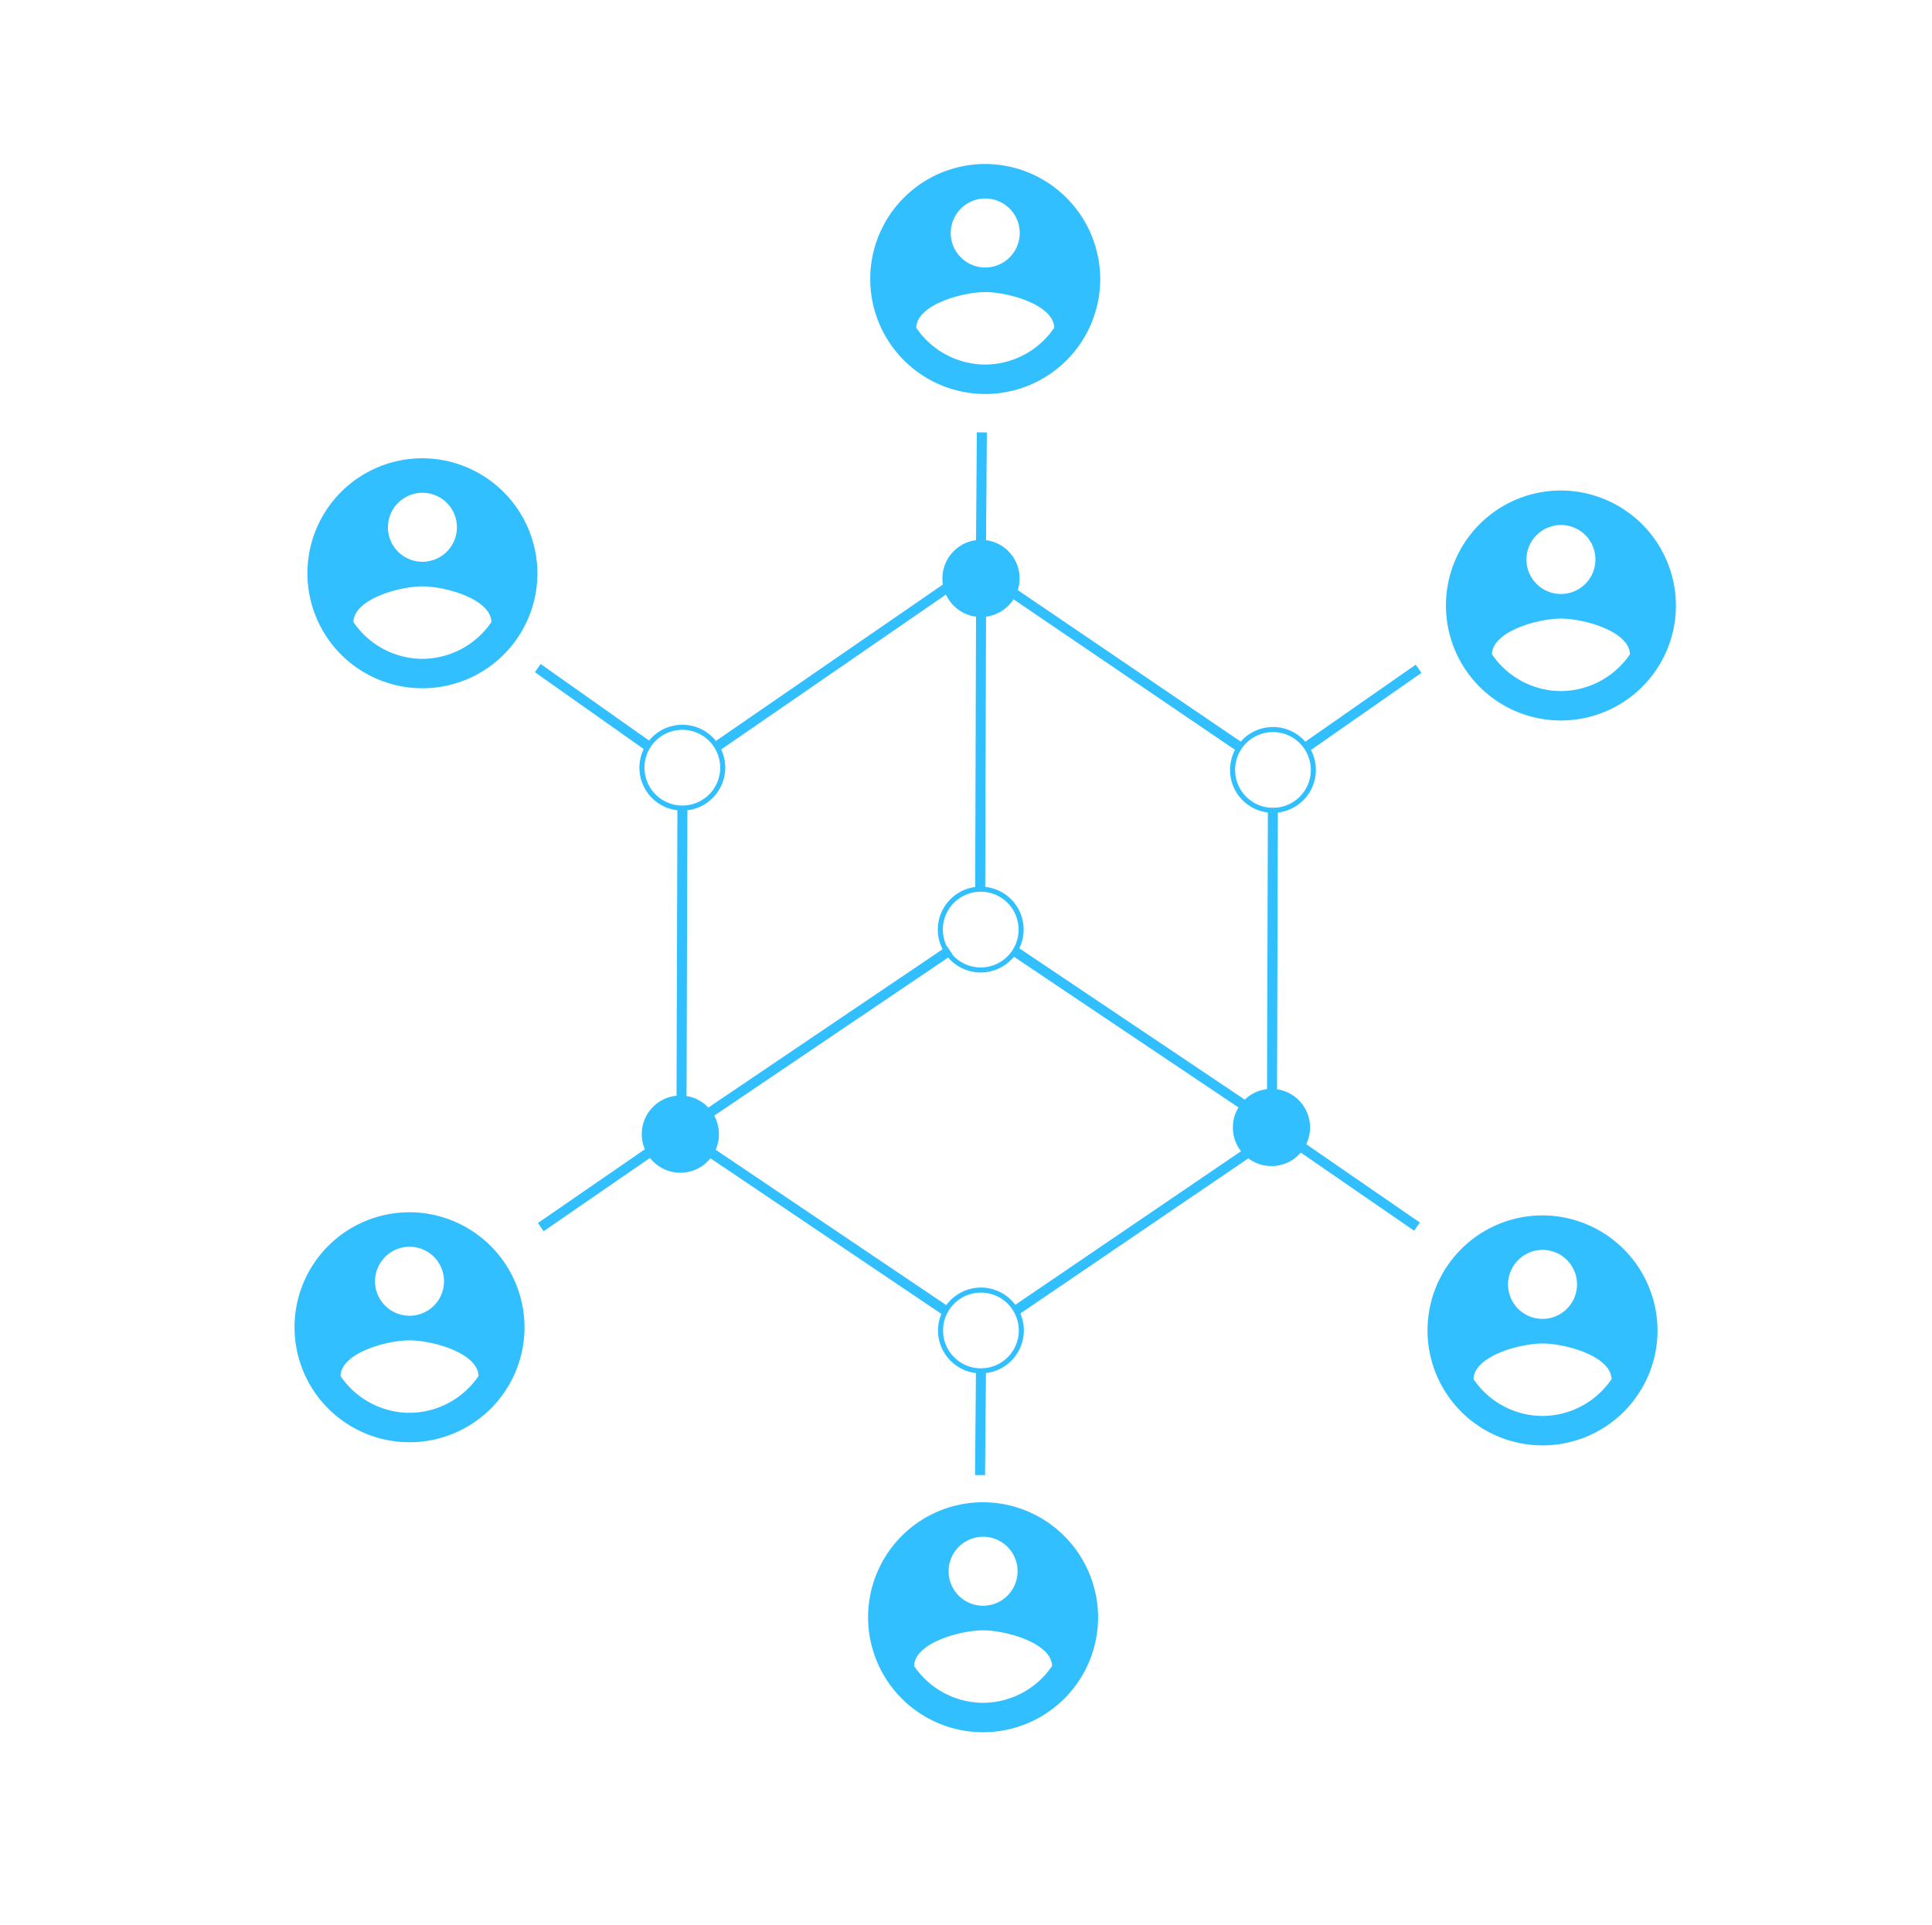 <?xml version="1.0" encoding="UTF-8" standalone="no"?>
<svg
   xmlns:dc="http://purl.org/dc/elements/1.1/"
   xmlns:cc="http://creativecommons.org/ns#"
   xmlns:rdf="http://www.w3.org/1999/02/22-rdf-syntax-ns#"
   xmlns:svg="http://www.w3.org/2000/svg"
   xmlns="http://www.w3.org/2000/svg"
   xmlns:sodipodi="http://sodipodi.sourceforge.net/DTD/sodipodi-0.dtd"
   xmlns:inkscape="http://www.inkscape.org/namespaces/inkscape"
   id="fb0462f1-4822-46c6-85a1-002b71cfcb82"
   data-name="Layer 1"
   width="1004.494"
   height="1000.895"
   viewBox="0 0 1004.494 1000.895"
   version="1.1"
   sodipodi:docname="blockchain.svg"
   inkscape:version="0.92.4 (5da689c313, 2019-01-14)">
  <defs
     id="defs109" />
  <sodipodi:namedview
     pagecolor="#ffffff"
     bordercolor="#666666"
     borderopacity="1"
     objecttolerance="10"
     gridtolerance="10"
     guidetolerance="10"
     inkscape:pageopacity="0"
     inkscape:pageshadow="2"
     inkscape:window-width="1920"
     inkscape:window-height="1016"
     id="namedview107"
     showgrid="false"
     inkscape:snap-nodes="true"
     inkscape:zoom="0.38781049"
     inkscape:cx="-58.601697"
     inkscape:cy="261.21178"
     inkscape:window-x="0"
     inkscape:window-y="27"
     inkscape:window-maximized="1"
     inkscape:current-layer="fb0462f1-4822-46c6-85a1-002b71cfcb82" />
  <title
     id="title2">nakamoto</title>
  <path
     inkscape:connector-curvature="0"
     style="fill:none;stroke:#3f3d56;stroke-width:1.393;stroke-miterlimit:10;stroke-dasharray:none"
     d="M 513.971,664.442"
     stroke-miterlimit="10"
     id="path14-5" />
  <path
     inkscape:connector-curvature="0"
     style="fill:#31bfff;fill-opacity:1;stroke-width:2.624;stroke-miterlimit:10;stroke-dasharray:none"
     d="m 509.905,505.63 a 22.311,22.311 0 1 1 22.31,-22.311 22.335,22.335 0 0 1 -22.31,22.311 z m 0,-41.996 a 19.686,19.686 0 1 0 19.686,19.686 19.708,19.708 0 0 0 -19.686,-19.686 z"
     id="path26-7-4" />
  <circle
     style="fill:#31bfff;fill-opacity:1;stroke-width:2.509;stroke-miterlimit:10;stroke-dasharray:none"
     cx="353.727"
     cy="589.678"
     r="20.078"
     id="circle28-0-7" />
  <path
     d="m 801.997,631.93 a 59.789,59.789 0 1 0 59.788,59.789 59.964,59.964 0 0 0 -59.788,-59.789 z m 0,17.937 a 17.937,17.937 0 1 1 -17.936,17.936 17.997,17.997 0 0 1 17.936,-17.936 z m 0,86.348 a 43.556,43.556 0 0 1 -35.873,-19.144 c 0.287,-11.958 23.915,-18.54 35.873,-18.54 11.958,0 35.586,6.583 35.873,18.54 a 43.628,43.628 0 0 1 -35.873,19.144 z"
     id="path58-3-3"
     inkscape:connector-curvature="0"
     style="fill:#31bfff;fill-opacity:1;stroke-width:2.482;stroke-miterlimit:10;stroke-dasharray:none" />
  <path
     style="fill:none;stroke:#31bfff;stroke-width:5.198;stroke-linecap:butt;stroke-linejoin:miter;stroke-miterlimit:4;stroke-dasharray:none;stroke-opacity:1"
     d="M 372.375,388.28 499.075,300.971"
     id="path841"
     inkscape:connector-curvature="0" />
  <path
     style="fill:none;stroke:#31bfff;stroke-width:5.198;stroke-linecap:butt;stroke-linejoin:miter;stroke-miterlimit:4;stroke-dasharray:none;stroke-opacity:1"
     d="M 364.748,581.385 493.815,494.144"
     id="path841-3"
     inkscape:connector-curvature="0" />
  <path
     style="fill:none;stroke:#31bfff;stroke-width:5.198;stroke-linecap:butt;stroke-linejoin:miter;stroke-miterlimit:4;stroke-dasharray:none;stroke-opacity:1"
     d="M 528.088,681.416 654.808,595.193"
     id="path841-6"
     inkscape:connector-curvature="0" />
  <path
     style="fill:none;stroke:#31bfff;stroke-width:5.198;stroke-linecap:butt;stroke-linejoin:miter;stroke-miterlimit:4;stroke-dasharray:none;stroke-opacity:1"
     d="M 654.393,579.713 527.249,494.368"
     id="path841-7"
     inkscape:connector-curvature="0" />
  <path
     style="fill:none;stroke:#31bfff;stroke-width:5.198;stroke-linecap:butt;stroke-linejoin:miter;stroke-miterlimit:4;stroke-dasharray:none;stroke-opacity:1"
     d="M 644.696,388.467 517.957,302.349"
     id="path841-7-3"
     inkscape:connector-curvature="0" />
  <path
     style="fill:none;stroke:#31bfff;stroke-width:5.198;stroke-linecap:butt;stroke-linejoin:miter;stroke-miterlimit:4;stroke-dasharray:none;stroke-opacity:1"
     d="M 491.362,681.288 363.806,595.347"
     id="path841-7-5"
     inkscape:connector-curvature="0" />
  <path
     style="fill:none;stroke:#31bfff;stroke-width:5.198;stroke-linecap:butt;stroke-linejoin:miter;stroke-miterlimit:4;stroke-dasharray:none;stroke-opacity:1"
     d="m 354.33,576.036 0.471,-155.286"
     id="path841-7-6"
     inkscape:connector-curvature="0" />
  <path
     style="fill:none;stroke:#31bfff;stroke-width:5.198;stroke-linecap:butt;stroke-linejoin:miter;stroke-miterlimit:4;stroke-dasharray:none;stroke-opacity:1"
     d="m 509.626,463.419 0.47,-154.913"
     id="path841-7-6-2"
     inkscape:connector-curvature="0" />
  <path
     style="fill:none;stroke:#31bfff;stroke-width:5.198;stroke-linecap:butt;stroke-linejoin:miter;stroke-miterlimit:4;stroke-dasharray:none;stroke-opacity:1"
     d="m 661.329,576.072 0.471,-155.963"
     id="path841-7-6-9"
     inkscape:connector-curvature="0" />
  <path
     style="fill:none;stroke:#31bfff;stroke-width:5.198;stroke-linecap:butt;stroke-linejoin:miter;stroke-miterlimit:4;stroke-dasharray:none;stroke-opacity:1"
     d="m 509.547,766.945 0.473,-53.86"
     id="path841-7-6-1"
     inkscape:connector-curvature="0" />
  <path
     style="fill:none;stroke:#31bfff;stroke-width:5.198;stroke-linecap:butt;stroke-linejoin:miter;stroke-miterlimit:4;stroke-dasharray:none;stroke-opacity:1"
     d="m 510.014,287.916 0.47,-63.102"
     id="path841-7-6-1-2"
     inkscape:connector-curvature="0" />
  <path
     style="fill:none;stroke:#31bfff;stroke-width:5.198;stroke-linecap:butt;stroke-linejoin:miter;stroke-miterlimit:4;stroke-dasharray:none;stroke-opacity:1"
     d="m 336.9,387.829 -57.294,-40.454"
     id="path841-7-5-0"
     inkscape:connector-curvature="0" />
  <path
     style="fill:none;stroke:#31bfff;stroke-width:5.198;stroke-linecap:butt;stroke-linejoin:miter;stroke-miterlimit:4;stroke-dasharray:none;stroke-opacity:1"
     d="m 736.726,637.768 -66.419,-45.782"
     id="path841-7-5-0-9"
     inkscape:connector-curvature="0" />
  <path
     style="fill:none;stroke:#31bfff;stroke-width:5.198;stroke-linecap:butt;stroke-linejoin:miter;stroke-miterlimit:4;stroke-dasharray:none;stroke-opacity:1"
     d="m 678.903,388.64 58.65,-40.925"
     id="path841-7-5-0-3"
     inkscape:connector-curvature="0" />
  <path
     style="fill:none;stroke:#31bfff;stroke-width:5.198;stroke-linecap:butt;stroke-linejoin:miter;stroke-miterlimit:4;stroke-dasharray:none;stroke-opacity:1"
     d="m 281.161,638.017 66.419,-45.782"
     id="path841-7-5-0-3-0"
     inkscape:connector-curvature="0" />
  <path
     d="m 811.565,255.027 a 59.789,59.789 0 1 0 59.788,59.789 59.964,59.964 0 0 0 -59.788,-59.789 z m 0,17.937 a 17.937,17.937 0 1 1 -17.936,17.936 17.997,17.997 0 0 1 17.936,-17.936 z m 0,86.348 a 43.556,43.556 0 0 1 -35.873,-19.144 c 0.287,-11.958 23.915,-18.54 35.873,-18.54 11.958,0 35.586,6.583 35.873,18.54 a 43.628,43.628 0 0 1 -35.873,19.144 z"
     id="path58-3-3-6"
     inkscape:connector-curvature="0"
     style="fill:#31bfff;fill-opacity:1;stroke-width:2.482;stroke-miterlimit:10;stroke-dasharray:none" />
  <path
     d="m 512.244,85.264 a 59.789,59.789 0 1 0 59.788,59.789 59.964,59.964 0 0 0 -59.788,-59.789 z m 0,17.937 a 17.937,17.937 0 1 1 -17.936,17.936 17.997,17.997 0 0 1 17.936,-17.936 z m 0,86.349 a 43.556,43.556 0 0 1 -35.873,-19.144 c 0.287,-11.958 23.915,-18.54 35.873,-18.54 11.958,0 35.586,6.583 35.873,18.54 a 43.628,43.628 0 0 1 -35.873,19.144 z"
     id="path58-3-3-2"
     inkscape:connector-curvature="0"
     style="fill:#31bfff;fill-opacity:1;stroke-width:2.482;stroke-miterlimit:10;stroke-dasharray:none" />
  <path
     d="m 511.128,781.072 a 59.789,59.789 0 1 0 59.788,59.789 59.964,59.964 0 0 0 -59.788,-59.789 z m 0,17.937 a 17.937,17.937 0 1 1 -17.936,17.936 17.997,17.997 0 0 1 17.936,-17.936 z m 0,86.348 a 43.556,43.556 0 0 1 -35.873,-19.144 c 0.287,-11.958 23.915,-18.541 35.873,-18.541 11.958,0 35.586,6.583 35.873,18.541 a 43.628,43.628 0 0 1 -35.873,19.144 z"
     id="path58-3-3-61"
     inkscape:connector-curvature="0"
     style="fill:#31bfff;fill-opacity:1;stroke-width:2.482;stroke-miterlimit:10;stroke-dasharray:none" />
  <path
     d="m 212.924,630.295 a 59.789,59.789 0 1 0 59.788,59.789 59.964,59.964 0 0 0 -59.788,-59.789 z m 0,17.937 a 17.937,17.937 0 1 1 -17.936,17.936 17.997,17.997 0 0 1 17.936,-17.936 z m 0,86.348 a 43.556,43.556 0 0 1 -35.873,-19.144 c 0.287,-11.958 23.915,-18.54 35.873,-18.54 11.958,0 35.586,6.583 35.873,18.54 a 43.628,43.628 0 0 1 -35.873,19.144 z"
     id="path58-3-3-8"
     inkscape:connector-curvature="0"
     style="fill:#31bfff;fill-opacity:1;stroke-width:2.482;stroke-miterlimit:10;stroke-dasharray:none" />
  <path
     d="m 219.625,238.274 a 59.789,59.789 0 1 0 59.788,59.789 59.964,59.964 0 0 0 -59.788,-59.789 z m 0,17.937 a 17.937,17.937 0 1 1 -17.936,17.936 17.997,17.997 0 0 1 17.936,-17.936 z m 0,86.348 a 43.556,43.556 0 0 1 -35.873,-19.144 c 0.287,-11.958 23.915,-18.54 35.873,-18.54 11.958,0 35.586,6.583 35.873,18.54 a 43.628,43.628 0 0 1 -35.873,19.144 z"
     id="path58-3-3-7"
     inkscape:connector-curvature="0"
     style="fill:#31bfff;fill-opacity:1;stroke-width:2.482;stroke-miterlimit:10;stroke-dasharray:none" />
  <circle
     style="fill:#31bfff;fill-opacity:1;stroke-width:2.509;stroke-miterlimit:10;stroke-dasharray:none"
     cx="661.067"
     cy="586.215"
     r="20.078"
     id="circle28-0-7-9" />
  <circle
     style="fill:#31bfff;fill-opacity:1;stroke-width:2.509;stroke-miterlimit:10;stroke-dasharray:none"
     cx="510.052"
     cy="300.743"
     r="20.078"
     id="circle28-0-7-2" />
  <path
     inkscape:connector-curvature="0"
     style="fill:#31bfff;fill-opacity:1;stroke-width:2.624;stroke-miterlimit:10;stroke-dasharray:none"
     d="m 354.766,421.45 a 22.311,22.311 0 1 1 22.311,-22.311 22.335,22.335 0 0 1 -22.311,22.311 z m 0,-41.996 A 19.686,19.686 0 1 0 374.452,399.139 19.708,19.708 0 0 0 354.766,379.454 Z"
     id="path26-7-4-7" />
  <path
     inkscape:connector-curvature="0"
     style="fill:#31bfff;fill-opacity:1;stroke-width:2.624;stroke-miterlimit:10;stroke-dasharray:none"
     d="m 510.011,714.069 a 22.311,22.311 0 1 1 22.311,-22.311 22.335,22.335 0 0 1 -22.311,22.311 z m 0,-41.996 a 19.686,19.686 0 1 0 19.686,19.686 19.708,19.708 0 0 0 -19.686,-19.686 z"
     id="path26-7-4-5" />
  <path
     inkscape:connector-curvature="0"
     style="fill:#31bfff;fill-opacity:1;stroke-width:2.624;stroke-miterlimit:10;stroke-dasharray:none"
     d="m 661.847,422.624 a 22.311,22.311 0 1 1 22.311,-22.311 22.335,22.335 0 0 1 -22.311,22.311 z m 0,-41.996 a 19.686,19.686 0 1 0 19.686,19.686 19.708,19.708 0 0 0 -19.686,-19.686 z"
     id="path26-7-4-9" />
</svg>
